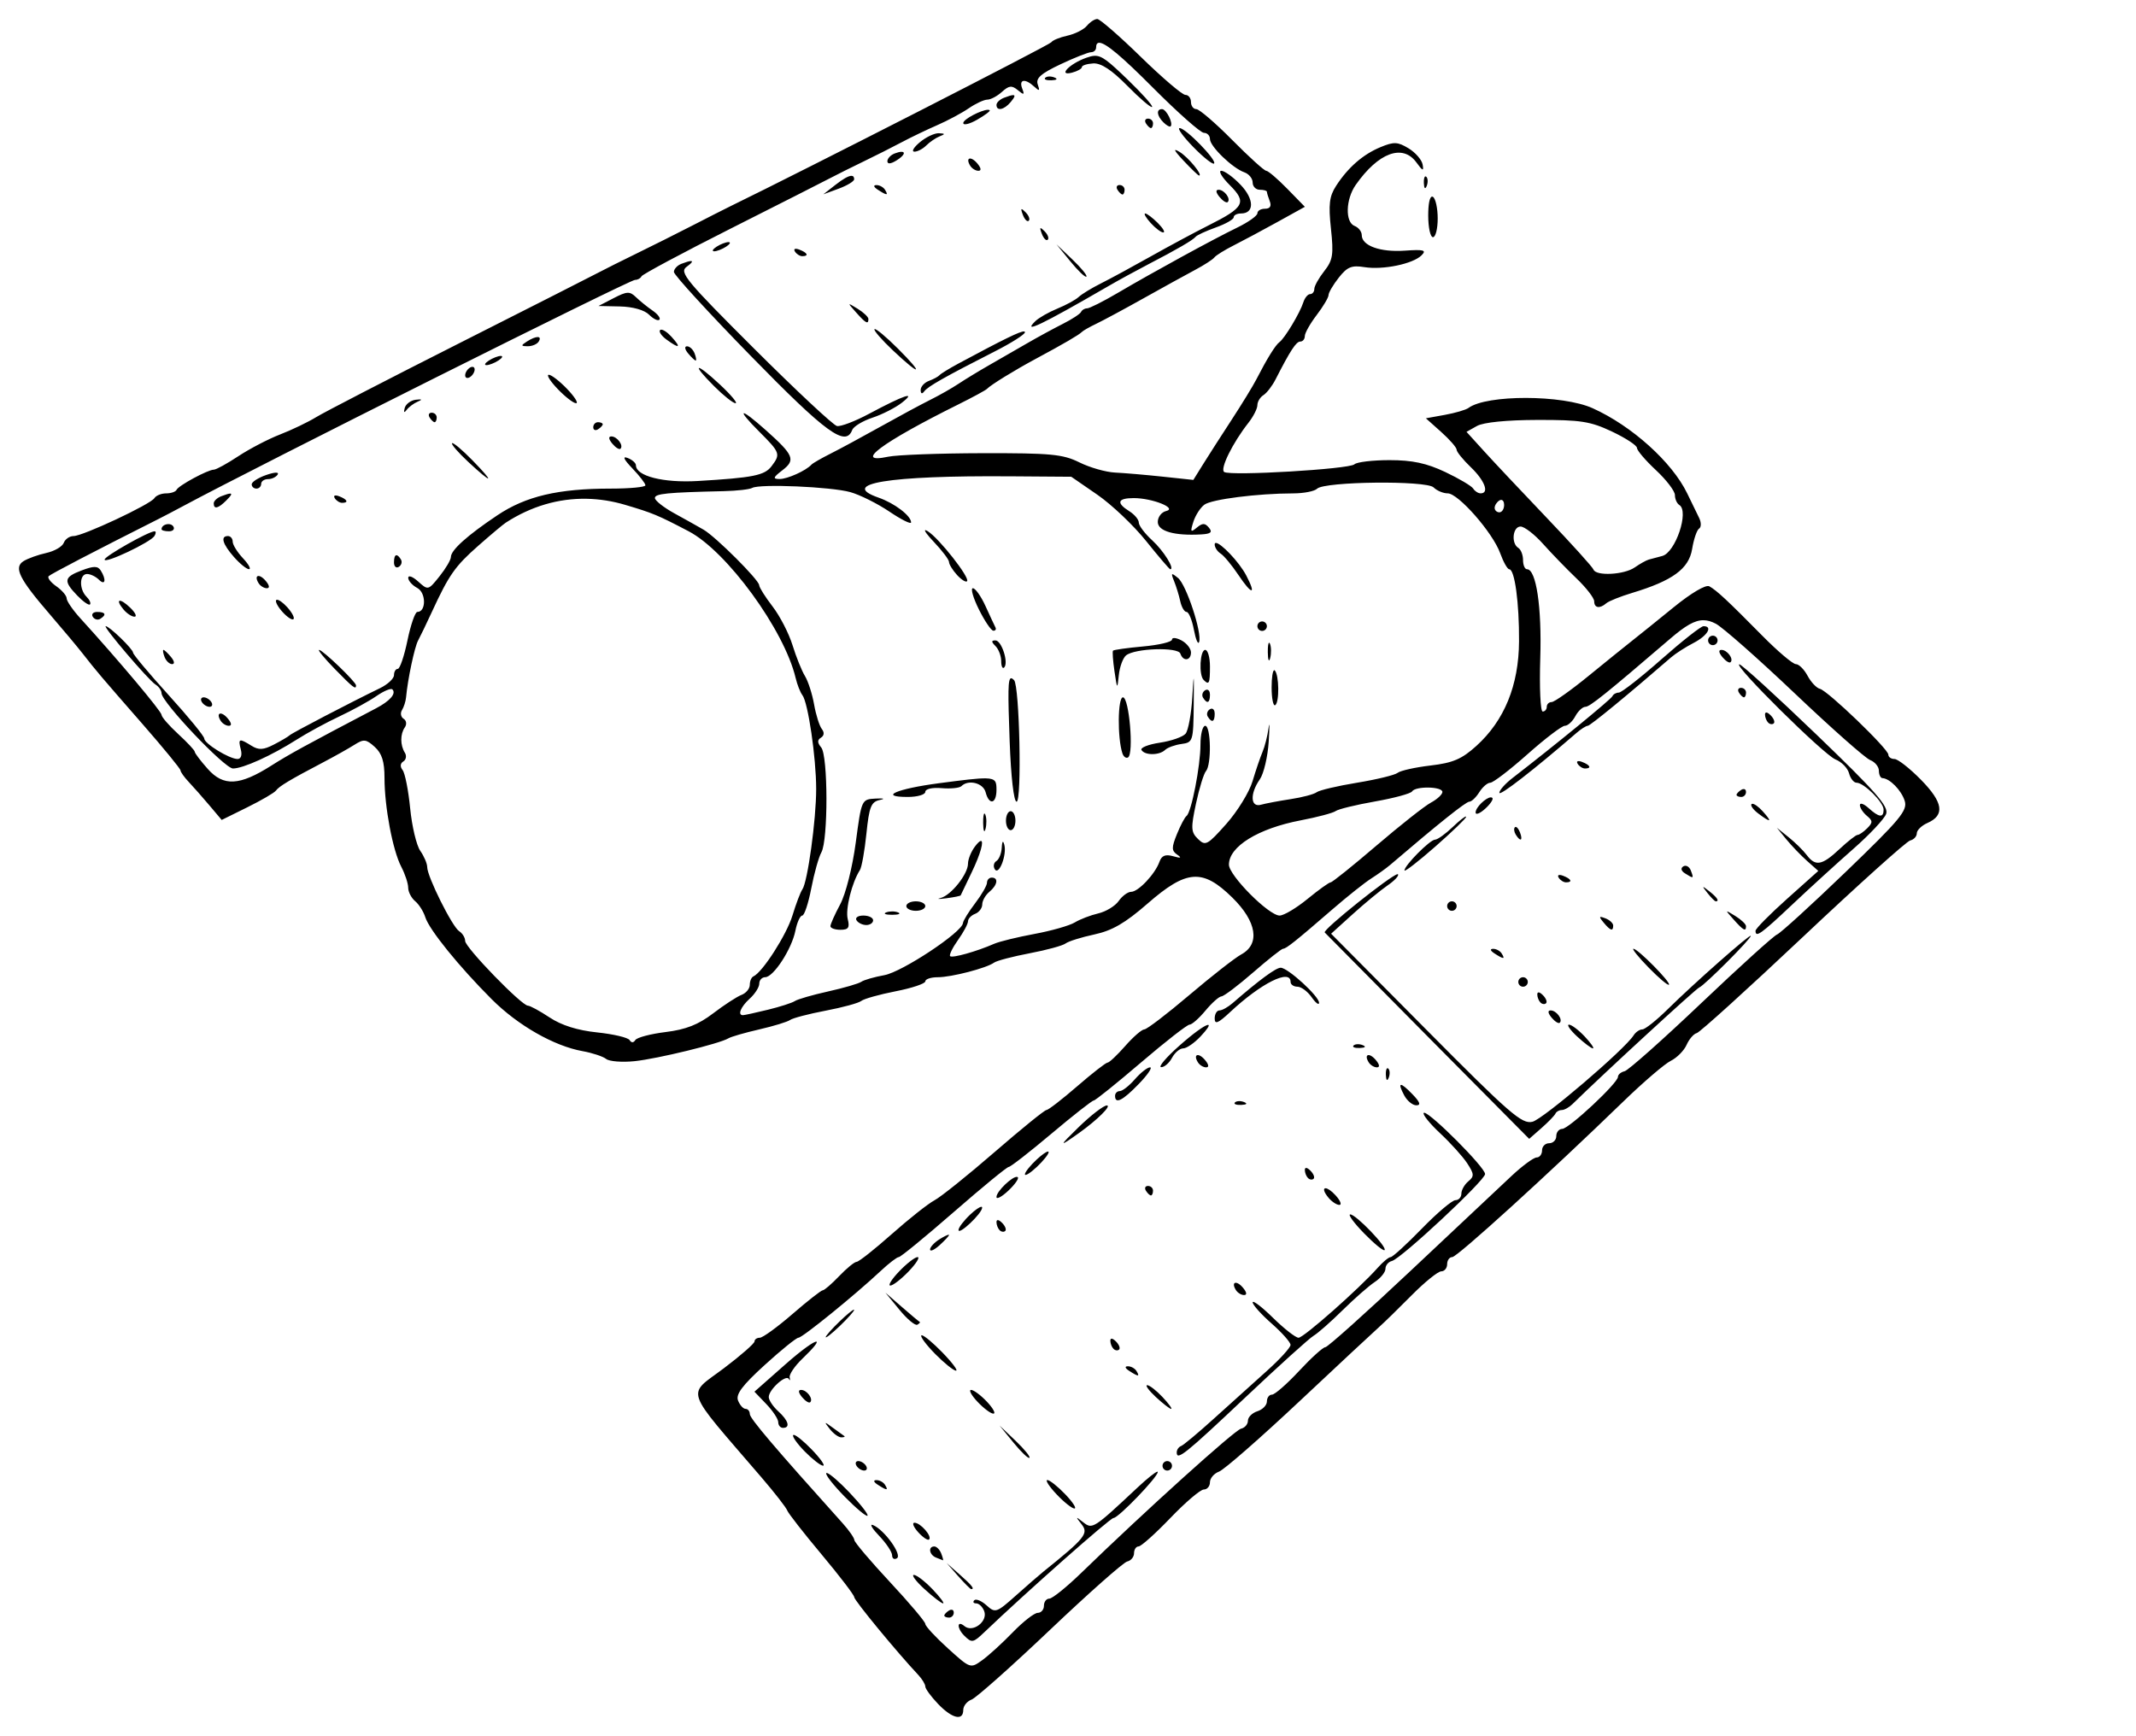 <?xml version="1.0" encoding="UTF-8" standalone="no"?>
<svg
   xmlns:dc="http://purl.org/dc/elements/1.1/"
   xmlns:cc="http://creativecommons.org/ns#"
   xmlns:rdf="http://www.w3.org/1999/02/22-rdf-syntax-ns#"
   xmlns:svg="http://www.w3.org/2000/svg"
   xmlns="http://www.w3.org/2000/svg"
   xmlns:sodipodi="http://sodipodi.sourceforge.net/DTD/sodipodi-0.dtd"
   xmlns:inkscape="http://www.inkscape.org/namespaces/inkscape"
   inkscape:export-ydpi="200"
   inkscape:export-xdpi="200"
   inkscape:export-filename="C:\Users\Seth\Documents\KiCad\Rocketboard-16\graphics\Hubble_space_telescope.png"
   inkscape:version="1.0 (4035a4fb49, 2020-05-01)"
   sodipodi:docname="Hubble_space_telescope.svg"
   id="svg52"
   viewBox="0 0 450.25 365.94"
   version="1.1">
  <defs
     id="defs56" />
  <sodipodi:namedview
     inkscape:current-layer="svg52"
     inkscape:window-maximized="1"
     inkscape:window-y="-9"
     inkscape:window-x="-9"
     inkscape:cy="183.13019"
     inkscape:cx="225.12419"
     inkscape:zoom="2.6829539"
     showgrid="false"
     id="namedview54"
     inkscape:window-height="1361"
     inkscape:window-width="2560"
     inkscape:pageshadow="2"
     inkscape:pageopacity="0"
     guidetolerance="10"
     gridtolerance="10"
     objecttolerance="10"
     borderopacity="1"
     bordercolor="#666666"
     pagecolor="#ffffff" />
  <title
     id="title2">Hubble Space Telescope</title>
  <g
     id="g50"
     transform="translate(-12.954 -4)">
    <path
       d="m 231.293,4.006 c -0.55,0 -1.536,0.646 -2.191,1.436 -0.655,0.79 -2.506,1.724 -4.111,2.076 -1.606,0.353 -3.126,0.977 -3.379,1.387 -0.343,0.556 -51.528,26.711 -67.713,34.602 -1.128,0.55 -4.673,2.35 -7.877,4 -3.204,1.65 -8.445,4.277 -11.648,5.84 -3.204,1.562 -6.951,3.438 -8.326,4.168 -1.375,0.73 -14.607,7.447 -29.406,14.926 -14.799,7.478 -28.299,14.452 -30,15.498 -1.701,1.046 -5.117,2.686 -7.592,3.645 -2.475,0.959 -6.436,3.02 -8.801,4.582 -2.365,1.562 -4.692,2.842 -5.17,2.842 -1.25,0 -7.468,3.361 -7.863,4.25 -0.183,0.412 -1.17,0.75 -2.191,0.75 -1.022,0 -2.138,0.453 -2.48,1.008 -0.806,1.304 -15.073,7.992 -17.049,7.992 -0.83,0 -1.757,0.646 -2.061,1.438 -0.304,0.791 -1.962,1.748 -3.686,2.127 -1.724,0.379 -3.873,1.15 -4.777,1.715 -2.129,1.33 -0.952,3.708 5.588,11.283 2.634,3.051 5.734,6.756 6.889,8.232 2.976,3.803 3.686,4.638 12.609,14.85 4.395,5.03 7.992,9.418 7.992,9.75 0,0.332 0.787,1.439 1.75,2.457 0.963,1.018 2.916,3.233 4.342,4.922 l 2.592,3.07 5.408,-2.672 c 2.974,-1.47 5.685,-3.051 6.023,-3.514 0.67,-0.915 2.963,-2.288 9.885,-5.92 2.475,-1.298 5.487,-2.989 6.693,-3.756 1.933,-1.229 2.439,-1.172 4.25,0.467 1.514,1.371 2.057,3.088 2.057,6.521 0,6.129 1.726,15.279 3.539,18.754 0.796,1.527 1.452,3.507 1.455,4.402 0.003,0.895 0.663,2.173 1.467,2.84 0.804,0.667 1.764,2.185 2.135,3.373 0.822,2.636 7.092,10.386 13.98,17.279 5.513,5.517 13.131,9.876 19.16,10.963 2.07,0.373 4.313,1.114 4.984,1.646 0.672,0.532 3.372,0.743 6,0.469 4.849,-0.506 17.95,-3.699 19.779,-4.82 0.55,-0.337 3.475,-1.182 6.5,-1.877 3.025,-0.695 5.95,-1.589 6.5,-1.988 0.55,-0.399 3.925,-1.282 7.5,-1.963 3.575,-0.681 6.95,-1.602 7.5,-2.049 0.55,-0.447 3.812,-1.364 7.25,-2.037 3.438,-0.673 6.25,-1.615 6.25,-2.094 0,-0.478 1.184,-0.869 2.633,-0.869 2.884,0 10.278,-1.92 11.867,-3.082 0.55,-0.402 3.925,-1.288 7.5,-1.969 3.575,-0.681 6.981,-1.609 7.568,-2.064 0.588,-0.456 3.31,-1.31 6.053,-1.898 3.77,-0.808 6.514,-2.4 11.246,-6.527 8.213,-7.163 11.579,-7.4 17.844,-1.252 5.168,5.071 5.912,9.803 1.885,11.988 -1.322,0.718 -6.247,4.567 -10.941,8.555 -4.695,3.987 -8.964,7.25 -9.49,7.25 -0.526,0 -2.339,1.575 -4.029,3.5 -1.69,1.925 -3.364,3.5 -3.719,3.5 -0.355,0 -3.242,2.25 -6.416,5 -3.174,2.75 -6.087,5 -6.473,5 -0.386,0 -5.301,3.987 -10.924,8.861 -5.623,4.875 -11.322,9.447 -12.664,10.16 -1.342,0.713 -5.403,3.926 -9.025,7.139 -3.622,3.212 -6.95,5.84 -7.393,5.84 -0.443,0 -2.095,1.35 -3.672,3 -1.577,1.65 -3.14,3 -3.473,3 -0.333,0 -3.203,2.25 -6.377,5 -3.174,2.75 -6.274,5 -6.887,5 -0.613,0 -1.113,0.349 -1.113,0.775 0,0.427 -2.893,2.961 -6.428,5.631 -7.938,5.995 -8.74,3.655 7.928,23.078 2.75,3.204 5.175,6.32 5.391,6.922 0.215,0.602 3.478,4.778 7.25,9.283 3.772,4.505 6.867,8.555 6.877,9 0.015,0.693 8.936,11.527 13.498,16.393 0.817,0.871 1.484,1.972 1.484,2.445 0,0.474 1.21,2.123 2.688,3.666 l -0.002,0.002 c 2.957,3.086 5.314,3.651 5.314,1.273 0,-0.842 0.788,-1.826 1.75,-2.186 0.962,-0.36 8.411,-6.983 16.555,-14.719 8.143,-7.736 15.456,-14.211 16.25,-14.389 0.794,-0.178 1.445,-0.965 1.445,-1.75 0,-0.785 0.43,-1.428 0.955,-1.428 0.525,0 3.543,-2.7 6.707,-6 3.164,-3.3 6.334,-6 7.045,-6 0.711,0 1.293,-0.689 1.293,-1.531 0,-0.843 0.866,-1.855 1.926,-2.25 1.06,-0.395 8.637,-7.019 16.838,-14.719 8.201,-7.7 15.773,-14.76 16.824,-15.689 1.052,-0.93 4.16,-3.962 6.91,-6.74 2.75,-2.778 5.562,-5.056 6.25,-5.061 0.688,-0.005 1.25,-0.683 1.25,-1.508 -10e-6,-0.825 0.486,-1.5 1.078,-1.5 1.038,0 20.25,-17.473 36.068,-32.803 4.205,-4.075 8.705,-7.933 10,-8.572 1.295,-0.639 2.792,-2.152 3.328,-3.363 0.536,-1.211 1.501,-2.328 2.145,-2.482 0.644,-0.154 10.715,-9.28 22.381,-20.279 11.666,-11 21.838,-20.146 22.605,-20.324 0.767,-0.178 1.395,-0.857 1.395,-1.512 0,-0.654 1.01,-1.635 2.244,-2.178 3.723,-1.638 3.321,-4.335 -1.357,-9.102 -2.367,-2.412 -4.885,-4.385 -5.596,-4.385 -0.71,0 -1.291,-0.414 -1.291,-0.918 0,-1.207 -12.78,-13.497 -14.432,-13.879 -0.704,-0.163 -1.871,-1.4 -2.594,-2.75 -0.723,-1.35 -1.833,-2.455 -2.471,-2.455 -0.637,0 -3.825,-2.7 -7.082,-6 -7.296,-7.392 -9.57,-9.513 -11.156,-10.404 -0.725,-0.408 -3.819,1.41 -7.5,4.408 -3.446,2.806 -7.391,5.984 -8.766,7.062 -1.375,1.079 -5.525,4.43 -9.221,7.447 -3.696,3.017 -7.183,5.486 -7.75,5.486 -0.567,0 -1.029,0.45 -1.029,1 0,0.55 -0.387,1 -0.861,1 -0.474,0 -0.703,-5.062 -0.508,-11.25 0.339,-10.751 -0.854,-18.75 -2.799,-18.75 -0.458,0 -0.832,-0.874 -0.832,-1.941 0,-1.067 -0.45,-2.219 -1,-2.559 -1.552,-0.959 -1.179,-4.5 0.475,-4.5 0.812,0 2.949,1.65 4.75,3.666 1.801,2.016 4.962,5.279 7.023,7.25 2.062,1.971 3.749,4.146 3.75,4.834 0.002,1.435 1.166,1.628 2.551,0.424 0.522,-0.454 2.976,-1.437 5.451,-2.184 8.536,-2.576 11.962,-5.086 12.645,-9.262 0.339,-2.075 1,-4.009 1.467,-4.297 0.467,-0.288 0.474,-1.292 0.016,-2.229 -0.458,-0.937 -1.596,-3.278 -2.529,-5.203 -3.198,-6.596 -11.666,-14.22 -19.93,-17.945 -6.349,-2.862 -22.324,-2.896 -26.168,-0.055 -0.55,0.407 -2.795,1.064 -4.99,1.461 l -3.992,0.721 3.242,2.896 c 1.782,1.593 3.24,3.268 3.24,3.723 0,0.455 1.35,2.12 3,3.701 2.931,2.809 3.939,5.5 2.059,5.5 -0.517,0 -1.219,-0.449 -1.559,-0.998 -0.339,-0.549 -2.995,-2.124 -5.904,-3.5 -3.941,-1.864 -6.933,-2.502 -11.742,-2.502 -3.549,0 -6.882,0.397 -7.404,0.883 -1.094,1.017 -26.033,2.49 -27.439,1.621 -0.961,-0.594 1.761,-6.128 5.111,-10.387 1.033,-1.313 1.879,-2.98 1.879,-3.703 -10e-6,-0.724 0.572,-1.675 1.271,-2.115 0.699,-0.44 1.846,-1.924 2.549,-3.299 3.148,-6.158 4.353,-8 5.234,-8 0.52,0 0.945,-0.521 0.945,-1.156 0,-0.636 1.125,-2.631 2.5,-4.434 1.375,-1.803 2.5,-3.696 2.5,-4.209 0,-0.512 0.971,-2.165 2.156,-3.672 1.781,-2.264 2.718,-2.65 5.391,-2.217 3.91,0.635 10.239,-0.672 12.059,-2.49 1.1,-1.098 0.497,-1.264 -3.539,-0.982 -5.181,0.362 -9.066,-1.041 -9.066,-3.27 0,-0.747 -0.675,-1.617 -1.5,-1.934 -2.03,-0.779 -1.904,-5.617 0.227,-8.658 4.775,-6.817 9.901,-8.711 12.797,-4.729 1.333,1.833 1.575,1.913 1.307,0.432 -0.181,-1 -1.52,-2.537 -2.973,-3.416 -2.286,-1.383 -3.079,-1.417 -5.893,-0.252 -3.718,1.54 -6.866,4.288 -9.387,8.189 -1.414,2.189 -1.618,3.902 -1.072,9 0.587,5.485 0.404,6.641 -1.416,8.955 -1.149,1.461 -2.09,3.147 -2.09,3.748 0,0.601 -0.397,1.094 -0.883,1.094 -0.486,0 -1.134,0.787 -1.439,1.75 -0.7,2.207 -3.905,7.551 -5.018,8.365 -0.86,0.629 -2.604,3.44 -4.891,7.885 -0.707,1.375 -3.048,5.2 -5.203,8.5 -2.155,3.3 -4.852,7.5 -5.992,9.334 l -2.074,3.336 -6.5,-0.693 c -3.575,-0.38 -8.082,-0.766 -10.014,-0.857 -1.932,-0.092 -5.307,-1.055 -7.5,-2.143 -3.496,-1.733 -6.017,-1.973 -20.486,-1.941 -9.075,0.02 -17.998,0.355 -19.83,0.742 -7.528,1.593 -1.383,-2.983 14.83,-11.043 3.025,-1.504 5.725,-2.97 6,-3.258 0.821,-0.86 5.799,-3.925 10.291,-6.338 5.862,-3.148 9.122,-5.05 9.709,-5.66 0.275,-0.286 1.625,-1.055 3,-1.709 1.375,-0.654 5.875,-3.076 10,-5.385 4.125,-2.308 9.044,-5.019 10.932,-6.025 1.887,-1.006 3.687,-2.173 4,-2.594 0.313,-0.421 2.143,-1.561 4.068,-2.533 1.925,-0.972 6.091,-3.201 9.256,-4.953 l 5.754,-3.186 -3.707,-3.797 c -2.039,-2.088 -4.04,-3.797 -4.445,-3.797 -0.405,0 -3.632,-2.925 -7.172,-6.5 -3.54,-3.575 -6.942,-6.5 -7.561,-6.5 -0.618,0 -1.125,-0.675 -1.125,-1.5 0,-0.825 -0.532,-1.5 -1.182,-1.5 -0.65,0 -4.869,-3.6 -9.377,-8 -4.508,-4.4 -8.645,-8 -9.195,-8 z m 0.406,5.008 c 1.333,-0.023 4.814,2.928 11.35,9.49 5.203,5.225 10.032,9.5 10.73,9.5 0.698,0 1.27,0.59 1.27,1.312 0,1.546 4.737,6.126 7.25,7.01 0.963,0.338 1.75,1.304 1.75,2.146 0,0.842 0.675,1.531 1.5,1.531 0.825,0 1.5,0.188 1.5,0.418 0,0.23 0.274,1.13 0.607,2 0.398,1.038 0.054,1.582 -1,1.582 -0.884,0 -1.607,0.429 -1.607,0.953 0,0.524 -1.913,1.884 -4.25,3.02 -5.14,2.498 -17.635,9.33 -25.195,13.777 -3.039,1.788 -5.943,3.25 -6.455,3.25 -0.513,0 -1.082,0.338 -1.266,0.75 -0.183,0.412 -1.909,1.544 -3.834,2.514 -1.925,0.97 -5.3,2.806 -7.5,4.08 -2.2,1.274 -5.8,3.346 -8,4.604 -2.2,1.258 -5.125,3.037 -6.5,3.953 -1.375,0.916 -4.075,2.45 -6,3.408 -1.925,0.959 -6.65,3.506 -10.5,5.66 -3.85,2.154 -8.575,4.706 -10.5,5.672 -1.925,0.966 -3.725,2.003 -4,2.307 -1.155,1.276 -5.101,3.052 -6.736,3.031 -1.466,-0.018 -1.361,-0.331 0.619,-1.854 2.821,-2.169 2.401,-3.179 -3.504,-8.447 -5.496,-4.904 -6.395,-4.694 -1.379,0.322 4.424,4.424 4.528,4.719 2.574,7.295 -1.462,1.928 -3.889,2.414 -15.531,3.102 -7.267,0.429 -13.043,-1.039 -13.043,-3.314 0,-0.477 -0.786,-1.17 -1.748,-1.539 -1.156,-0.444 -0.817,0.301 1,2.197 1.512,1.578 2.748,3.182 2.748,3.564 0,0.382 -3.292,0.695 -7.316,0.695 -11.077,0 -17.891,1.604 -23.898,5.627 -6.344,4.248 -9.784,7.338 -9.791,8.797 -0.003,0.592 -1.083,2.423 -2.4,4.07 -2.371,2.963 -2.417,2.975 -4.494,1.096 -1.155,-1.045 -2.1,-1.395 -2.1,-0.779 0,0.616 0.86,1.578 1.91,2.141 1.881,1.007 1.891,5.049 0.012,5.049 -0.464,0 -1.4,2.7 -2.082,6 -0.682,3.3 -1.599,6 -2.039,6 -0.44,0 -0.801,0.595 -0.801,1.32 0,0.726 -1.329,1.963 -2.953,2.75 -6.245,3.026 -18.57,9.453 -19.047,9.932 -0.275,0.276 -1.766,1.153 -3.312,1.951 -2.235,1.153 -3.207,1.203 -4.736,0.248 -2.597,-1.622 -2.849,-1.531 -2.24,0.799 0.311,1.188 0.031,2 -0.689,2 -1.724,0 -7.021,-3.258 -7.021,-4.318 0,-0.488 -3.375,-4.607 -7.5,-9.15 -4.125,-4.544 -7.5,-8.568 -7.5,-8.943 0,-0.746 -4.998,-5.588 -5.768,-5.588 -0.696,0 8.995,11.359 10.494,12.301 0.7,0.44 1.273,1.262 1.273,1.828 0,1.858 13.296,15.871 15.059,15.871 2.135,0 8.148,-2.726 13.441,-6.094 2.2,-1.4 6.25,-3.601 9,-4.891 2.75,-1.29 6.262,-3.22 7.807,-4.289 1.544,-1.069 3.053,-1.701 3.352,-1.402 0.867,0.867 -0.483,2.436 -3.428,3.982 -14.888,7.817 -18.307,9.688 -22.088,12.088 -6.705,4.256 -10.072,4.434 -13.395,0.705 -1.51,-1.695 -2.746,-3.326 -2.746,-3.623 0,-0.297 -1.575,-1.985 -3.5,-3.752 -1.925,-1.767 -3.5,-3.581 -3.5,-4.031 0,-0.727 -9.161,-11.62 -17.119,-20.357 -1.585,-1.74 -2.881,-3.627 -2.881,-4.193 0,-0.566 -0.985,-1.719 -2.189,-2.562 -1.204,-0.844 -1.925,-1.8 -1.602,-2.123 0.478,-0.478 9.54,-5.195 23.291,-12.125 1.1,-0.554 3.35,-1.734 5,-2.621 16.05,-8.625 94.127,-47.711 95.305,-47.711 0.565,0 1.178,-0.338 1.361,-0.75 0.183,-0.412 8.657,-4.948 18.832,-10.08 10.175,-5.131 19.625,-9.924 21,-10.65 1.375,-0.727 4.525,-2.298 7,-3.492 2.475,-1.194 6.075,-3.011 8,-4.037 1.925,-1.026 5.3,-2.648 7.5,-3.605 2.2,-0.957 5.194,-2.56 6.654,-3.562 1.46,-1.002 3.225,-1.822 3.922,-1.822 0.697,0 2.083,-0.738 3.078,-1.639 1.488,-1.347 2.084,-1.41 3.352,-0.357 1.296,1.076 1.44,1.017 0.91,-0.363 -0.746,-1.943 0.629,-2.155 2.531,-0.391 1.098,1.019 1.239,0.935 0.752,-0.451 -0.459,-1.309 0.644,-2.289 4.789,-4.25 2.963,-1.402 5.867,-2.549 6.451,-2.549 0.584,0 1.061,-0.45 1.061,-1 0,-0.644 0.206,-0.983 0.65,-0.99 z m -0.975,2.752 c -0.513,0.019 -1.048,0.171 -1.707,0.4 -3.548,1.237 -6.174,3.966 -3.023,3.143 1.131,-0.296 2.058,-0.822 2.059,-1.17 3e-4,-0.348 1.08,-0.696 2.398,-0.771 1.651,-0.095 3.888,1.376 7.188,4.727 2.635,2.676 4.979,4.677 5.209,4.447 0.23,-0.23 -2.145,-2.881 -5.279,-5.893 -3.953,-3.798 -5.304,-4.939 -6.844,-4.883 z m -9.59,4.363 c -0.347,0.014 -0.646,0.105 -0.812,0.271 -0.332,0.332 0.258,0.569 1.312,0.525 1.165,-0.048 1.401,-0.284 0.604,-0.604 -0.361,-0.144 -0.756,-0.208 -1.104,-0.193 z m -7.621,3.924 c -0.344,0.016 -0.964,0.207 -1.881,0.559 -0.87,0.334 -1.582,1.009 -1.582,1.5 0,1.383 1.62,1.055 3,-0.607 0.845,-1.018 1.036,-1.478 0.463,-1.451 z m 31.43,2.951 c -1.255,0 -1.11,1.382 0.291,2.783 0.651,0.651 1.336,1.031 1.523,0.844 0.611,-0.611 -0.898,-3.627 -1.814,-3.627 z m -36.738,0.139 c -1.367,0.05 -5.154,1.978 -5.154,2.791 0,0.538 1.321,0.22 2.936,-0.707 1.615,-0.927 2.802,-1.817 2.639,-1.98 -0.078,-0.078 -0.225,-0.111 -0.42,-0.104 z m 33.787,1.861 c -0.582,0 -0.781,0.45 -0.441,1 0.34,0.55 0.816,1 1.059,1 0.243,0 0.441,-0.45 0.441,-1 0,-0.55 -0.476,-1 -1.059,-1 z m 6.66,2 c -0.554,0 0.742,1.793 2.881,3.982 2.138,2.19 4.112,3.758 4.385,3.484 0.657,-0.657 -5.97,-7.467 -7.266,-7.467 z m -50.74,1.08 c -0.902,-0.043 -2.702,0.805 -4,1.887 -1.298,1.082 -1.83,1.982 -1.182,2 0.648,0.018 1.781,-0.568 2.518,-1.305 0.737,-0.737 2.005,-1.602 2.82,-1.922 1.221,-0.479 1.195,-0.595 -0.156,-0.66 z m 49.836,3.545 c -0.182,0.082 0.391,0.814 1.74,2.25 1.615,1.719 3.081,3.125 3.258,3.125 0.911,0 -2.278,-3.877 -4.094,-4.977 -0.368,-0.223 -0.628,-0.355 -0.779,-0.395 -0.057,-0.015 -0.099,-0.016 -0.125,-0.004 z m -57.789,0.373 c -0.321,0.014 -0.779,0.123 -1.365,0.348 -0.849,0.326 -1.543,1.061 -1.543,1.633 0,0.658 0.718,0.591 1.955,-0.182 1.657,-1.035 1.916,-1.841 0.953,-1.799 z m 14.393,1.434 c -0.343,0.103 -0.38,0.631 0.158,1.502 0.363,0.587 1.138,1.066 1.723,1.066 0.663,0 0.588,-0.573 -0.201,-1.523 -0.686,-0.826 -1.336,-1.148 -1.68,-1.045 z m 53.088,2.568 c -0.68,0 0.125,1.362 1.789,3.025 3.641,3.641 3.082,4.69 -4.531,8.51 -2.832,1.421 -8.296,4.356 -12.146,6.523 -3.85,2.167 -8.575,4.728 -10.5,5.691 -1.925,0.963 -4.025,2.242 -4.666,2.844 -0.641,0.601 -2.666,1.709 -4.5,2.459 -1.834,0.75 -3.927,1.945 -4.654,2.656 -2.813,2.75 1.292,0.781 15.32,-7.346 2.2,-1.275 6.025,-3.367 8.5,-4.65 6.046,-3.136 9.396,-5.085 10,-5.82 0.275,-0.335 2.188,-1.213 4.25,-1.951 2.062,-0.738 3.75,-1.701 3.75,-2.141 0,-0.44 0.689,-0.801 1.531,-0.801 2.86,0 2.817,-3.027 -0.088,-6.059 -1.549,-1.617 -3.375,-2.941 -4.055,-2.941 z m -77.953,1.061 c -0.626,-0.007 -1.772,0.641 -3.436,1.943 l -2.5,1.957 3.25,-1.199 c 1.788,-0.66 3.25,-1.551 3.25,-1.98 0,-0.477 -0.189,-0.716 -0.564,-0.721 z m 120.945,0.125 c -0.205,0.075 -0.329,0.606 -0.297,1.396 0.048,1.165 0.284,1.401 0.604,0.604 0.289,-0.722 0.254,-1.584 -0.078,-1.916 -0.083,-0.083 -0.16,-0.109 -0.229,-0.084 z m -64.439,1.814 c -0.582,0 -0.781,0.45 -0.441,1 0.34,0.55 0.816,1 1.059,1 0.243,0 0.441,-0.45 0.441,-1 0,-0.55 -0.476,-1 -1.059,-1 z m -51.25,0.016 c -0.716,0.009 -0.593,0.402 0.309,0.984 1.921,1.242 2.267,1.242 1.5,0 -0.34,-0.55 -1.154,-0.993 -1.809,-0.984 z m 72.127,0.984 c -0.663,0 -0.588,0.575 0.201,1.525 0.696,0.838 1.471,1.318 1.723,1.066 0.694,-0.694 -0.715,-2.592 -1.924,-2.592 z m 44.969,1.445 c -0.484,0.079 -0.783,1.558 -0.783,3.994 0,2.507 0.45,4.559 1,4.559 0.55,0 1,-1.774 1,-3.941 0,-2.167 -0.45,-4.219 -1,-4.559 -0.076,-0.047 -0.148,-0.064 -0.217,-0.053 z m -86.418,2.66 c -0.227,-0.08 -0.144,0.297 0.195,1.188 0.376,0.986 0.934,1.542 1.242,1.234 0.308,-0.308 -1.7e-4,-1.115 -0.684,-1.793 -0.37,-0.368 -0.618,-0.581 -0.754,-0.629 z m 25.977,0.895 c -0.36,0 0.159,0.9 1.154,2 0.996,1.1 2.19,2 2.654,2 0.465,0 -0.054,-0.9 -1.154,-2 -1.1,-1.1 -2.294,-2 -2.654,-2 z m -21.977,3.105 c -0.227,-0.08 -0.144,0.297 0.195,1.188 0.376,0.986 0.934,1.542 1.242,1.234 0.308,-0.308 -1.7e-4,-1.115 -0.684,-1.793 -0.37,-0.368 -0.618,-0.581 -0.754,-0.629 z m -65.869,2.926 c -0.55,0 -1.675,0.436 -2.5,0.969 -0.825,0.533 -1.05,0.971 -0.5,0.971 0.55,0 1.675,-0.438 2.5,-0.971 0.825,-0.533 1.05,-0.969 0.5,-0.969 z m 69.146,0.469 2.926,3.596 c 1.61,1.977 3.13,3.424 3.377,3.217 0.247,-0.207 -1.071,-1.824 -2.928,-3.594 z m -55.062,0.955 c -0.232,0.046 -0.273,0.238 -0.076,0.557 0.336,0.544 1.033,0.988 1.551,0.988 1.438,0 1.121,-0.716 -0.611,-1.381 -0.222,-0.085 -0.413,-0.139 -0.57,-0.162 -0.118,-0.018 -0.216,-0.017 -0.293,-0.002 z m -22.064,2.576 c -0.344,0.024 -0.994,0.213 -1.939,0.576 -0.87,0.334 -1.582,1.108 -1.582,1.719 0,0.611 7.312,8.596 16.25,17.744 15.846,16.22 19.939,19.209 21.334,15.574 0.286,-0.746 2.205,-1.914 4.266,-2.594 2.06,-0.68 4.851,-2.1 6.199,-3.156 3.262,-2.555 0.424,-1.597 -6.916,2.334 -2.952,1.581 -5.994,2.74 -6.764,2.574 -0.769,-0.166 -8.611,-7.495 -17.426,-16.285 -14.349,-14.309 -15.845,-16.115 -14.293,-17.25 1.17,-0.856 1.445,-1.276 0.871,-1.236 z m -13.312,6.689 c -0.661,0.029 -1.506,0.398 -2.906,1.123 l -3.199,1.656 4.51,0.098 c 2.724,0.059 5.157,0.743 6.141,1.727 0.896,0.896 1.881,1.377 2.188,1.07 0.307,-0.307 -0.342,-1.175 -1.441,-1.93 -1.099,-0.755 -2.673,-2.027 -3.498,-2.826 -0.656,-0.636 -1.132,-0.947 -1.793,-0.918 z m 46.818,2.441 c -0.043,0.095 0.43,0.63 1.379,1.697 2.038,2.291 2.596,2.589 2.596,1.383 0,-0.418 -1.012,-1.382 -2.25,-2.143 -1.121,-0.689 -1.681,-1.033 -1.725,-0.938 z m 5.256,5.223 c -0.23,0.23 1.526,2.251 3.9,4.492 5.861,5.531 6.659,5.227 1.037,-0.395 -2.485,-2.485 -4.707,-4.328 -4.938,-4.098 z m -45.035,0.115 c -0.062,0.011 -0.116,0.036 -0.156,0.076 -0.323,0.323 0.285,1.226 1.352,2.006 2.74,2.003 3.177,1.76 1.053,-0.588 -0.874,-0.965 -1.811,-1.574 -2.248,-1.494 z m 76.596,0.371 c -0.755,-0.118 -4.366,1.66 -13.842,6.75 -1.925,1.034 -3.725,2.138 -4,2.453 -0.276,0.315 -1.289,0.864 -2.252,1.219 -0.963,0.355 -1.742,1.221 -1.734,1.926 0.009,0.788 0.298,0.896 0.75,0.281 0.76,-1.034 4.263,-3.017 14.984,-8.48 3.438,-1.752 6.25,-3.546 6.25,-3.986 0,-0.09 -0.049,-0.145 -0.156,-0.162 z m -102.564,1.18 c -0.478,0 -1.301,0.317 -2.279,0.949 -1.291,0.834 -1.265,0.973 0.191,0.986 0.93,0.008 1.969,-0.436 2.309,-0.986 0.391,-0.633 0.257,-0.949 -0.221,-0.949 z m 31.492,1.949 c -0.585,0 -0.489,0.635 0.229,1.5 0.685,0.825 1.401,1.5 1.592,1.5 0.19,0 0.088,-0.675 -0.229,-1.5 -0.317,-0.825 -1.033,-1.5 -1.592,-1.5 z m -39.271,2.031 c -0.55,0 -1.675,0.436 -2.5,0.969 -0.825,0.533 -1.05,0.971 -0.5,0.971 0.55,0 1.675,-0.438 2.5,-0.971 0.825,-0.533 1.05,-0.969 0.5,-0.969 z m -5.865,2.307 c -0.074,-0.015 -0.156,-0.015 -0.246,0.002 -0.12,0.023 -0.251,0.075 -0.389,0.16 -0.55,0.34 -1,1.069 -1,1.619 0,0.55 0.45,0.721 1,0.381 0.55,-0.34 1,-1.067 1,-1.617 0,-0.309 -0.143,-0.499 -0.365,-0.545 z m 47.66,0.236 c -0.278,0.072 0.71,1.365 3.172,3.826 1.98,1.98 4.017,3.602 4.527,3.602 0.51,0 -0.964,-1.766 -3.277,-3.924 -2.601,-2.426 -4.144,-3.576 -4.422,-3.504 z m -31.67,1.426 c -0.55,0 0.294,1.35 1.875,3 1.581,1.65 3.325,3 3.875,3 0.55,0 -0.294,-1.35 -1.875,-3 -1.581,-1.65 -3.325,-3 -3.875,-3 z m -27.26,5.199 c -0.185,0.005 -0.445,0.028 -0.781,0.068 -1.054,0.128 -2.101,0.907 -2.326,1.732 -0.263,0.965 -0.115,1.108 0.416,0.4 0.454,-0.605 1.501,-1.385 2.326,-1.732 0.79,-0.333 0.919,-0.483 0.365,-0.469 z m 2.576,2.801 c -0.582,0 -0.781,0.45 -0.441,1 0.34,0.55 0.816,1 1.059,1 0.243,0 0.441,-0.45 0.441,-1 0,-0.55 -0.476,-1 -1.059,-1 z m 233.066,1.523 c 9.144,-0.022 11.18,0.296 15.75,2.461 2.887,1.367 5.248,2.916 5.248,3.441 0,0.526 1.8,2.634 4,4.686 2.2,2.051 4,4.413 4,5.248 0,0.836 0.418,1.78 0.93,2.096 2.115,1.307 -0.805,10.016 -3.604,10.748 -1.005,0.263 -2.276,0.601 -2.826,0.754 -0.55,0.153 -1.888,0.9 -2.973,1.66 v -0.002 c -2.23,1.562 -8.188,1.869 -8.695,0.447 -0.183,-0.514 -4.607,-5.412 -9.832,-10.885 -5.225,-5.473 -11.172,-11.793 -13.217,-14.047 l -3.717,-4.098 2.217,-1.242 c 1.364,-0.764 6.258,-1.252 12.719,-1.268 z m -198.008,0.477 c -0.55,0 -1,0.478 -1,1.061 0,0.582 0.45,0.779 1,0.439 0.55,-0.34 1,-0.816 1,-1.059 0,-0.243 -0.45,-0.441 -1,-0.441 z m 2.818,3 c -0.663,0 -0.588,0.575 0.201,1.525 0.696,0.838 1.471,1.318 1.723,1.066 0.694,-0.694 -0.715,-2.592 -1.924,-2.592 z m -33.584,1.432 c -0.217,0.217 1.329,1.997 3.436,3.955 5.153,4.789 5.666,4.567 0.848,-0.367 -2.138,-2.19 -4.066,-3.805 -4.283,-3.588 z m -37.174,6.209 c -0.429,0.017 -1.126,0.185 -2.025,0.498 -1.669,0.582 -3.035,1.465 -3.035,1.961 0,0.496 0.45,0.9 1,0.9 0.55,0 1,-0.45 1,-1 0,-0.55 0.649,-1 1.441,-1 0.792,0 1.707,-0.431 2.033,-0.959 0.176,-0.284 0.015,-0.418 -0.414,-0.4 z m 154.568,0.764 13.131,0.096 5.488,3.781 c 3.018,2.08 7.642,6.467 10.275,9.75 2.633,3.283 4.928,5.969 5.1,5.969 1.031,0 -1.398,-3.9 -3.793,-6.09 -1.558,-1.424 -2.832,-3.108 -2.832,-3.742 -4e-5,-0.634 -0.9,-1.713 -2,-2.4 -2.823,-1.763 -2.483,-2.768 0.936,-2.768 3.922,0 9.276,2.145 6.814,2.73 -0.963,0.229 -1.75,1.262 -1.75,2.297 -4e-5,1.952 3.5,2.955 9.166,2.627 2.024,-0.117 2.413,-0.457 1.617,-1.416 -0.841,-1.013 -1.348,-1.015 -2.561,-0.01 -1.304,1.082 -1.402,0.914 -0.721,-1.232 0.434,-1.369 1.483,-2.996 2.33,-3.615 1.552,-1.135 11.218,-2.362 18.719,-2.375 2.228,-0.004 4.49,-0.445 5.027,-0.982 1.538,-1.539 23.056,-1.778 24.566,-0.273 0.69,0.688 2.027,1.25 2.971,1.25 2.236,0 9.492,8.274 11.061,12.613 0.673,1.862 1.534,3.387 1.912,3.387 1.15,0 2.11,7.067 2.062,15.201 -0.054,9.271 -3.093,16.707 -9.01,22.053 -3.068,2.772 -4.923,3.563 -9.654,4.119 -3.221,0.379 -6.336,1.073 -6.922,1.543 -0.586,0.47 -4.439,1.408 -8.564,2.084 -4.125,0.676 -7.95,1.577 -8.5,2.002 -0.55,0.425 -3.025,1.082 -5.5,1.459 -2.475,0.377 -5.288,0.908 -6.25,1.18 -2.223,0.628 -2.357,-2.33 -0.242,-5.35 0.829,-1.184 1.673,-4.77 1.877,-7.971 0.204,-3.201 0.188,-4.47 -0.037,-2.82 -0.225,1.65 -0.795,3.9 -1.266,5 -0.47,1.1 -1.419,3.884 -2.107,6.186 -0.689,2.302 -3.178,6.352 -5.531,9 -3.976,4.474 -4.397,4.7 -5.959,3.182 -1.495,-1.453 -1.541,-2.28 -0.424,-7.5 0.691,-3.227 1.635,-6.294 2.098,-6.816 1.188,-1.34 1.052,-9.551 -0.158,-9.551 -0.55,0 -1,1.778 -1,3.951 0,4.492 -1.913,14.296 -2.936,15.049 -0.374,0.275 -1.287,2.003 -2.031,3.842 -1.149,2.84 -1.141,3.489 0.057,4.316 1.024,0.707 0.792,0.799 -0.846,0.338 -1.645,-0.463 -2.428,-0.142 -2.898,1.186 -0.907,2.562 -4.454,6.318 -5.965,6.318 -0.698,0 -1.876,0.868 -2.619,1.93 -0.743,1.061 -2.681,2.24 -4.307,2.619 -1.625,0.379 -3.855,1.236 -4.955,1.906 -1.1,0.67 -4.925,1.761 -8.5,2.422 -3.575,0.661 -7.4,1.597 -8.5,2.08 -3.666,1.61 -8.819,3.058 -9.271,2.605 -0.246,-0.246 0.502,-1.781 1.662,-3.41 1.16,-1.629 2.109,-3.406 2.109,-3.949 0,-0.544 0.675,-1.248 1.5,-1.564 0.825,-0.317 1.5,-1.209 1.5,-1.984 0,-0.775 0.675,-1.97 1.5,-2.654 1.714,-1.423 1.977,-3 0.5,-3 -0.55,0 -1,0.48 -1,1.066 0,0.587 -1.125,2.541 -2.5,4.344 -1.375,1.803 -2.532,3.686 -2.57,4.184 -0.144,1.9 -12.816,10.293 -16.561,10.969 -2.128,0.384 -4.319,1.014 -4.869,1.4 -0.55,0.386 -3.7,1.303 -7,2.037 -3.3,0.735 -6.45,1.645 -7,2.023 -0.55,0.378 -3.112,1.203 -5.693,1.832 -2.581,0.629 -4.944,1.145 -5.25,1.145 -1.195,0 -0.462,-1.776 1.443,-3.5 1.1,-0.996 2,-2.415 2,-3.154 0,-0.74 0.562,-1.35 1.25,-1.354 1.744,-0.01 5.585,-5.917 6.357,-9.777 0.353,-1.768 1.005,-3.215 1.447,-3.215 0.442,0 1.301,-2.587 1.908,-5.75 0.608,-3.163 1.566,-6.574 2.131,-7.582 1.437,-2.566 1.409,-20.36 -0.035,-22.1 -0.831,-1.001 -0.848,-1.581 -0.059,-2.068 0.684,-0.423 0.753,-1.116 0.18,-1.84 -0.505,-0.639 -1.236,-2.96 -1.623,-5.16 -0.387,-2.2 -1.256,-4.9 -1.932,-6 -0.675,-1.1 -1.853,-4.025 -2.617,-6.5 -0.764,-2.475 -2.652,-6.14 -4.197,-8.145 -1.545,-2.004 -2.82,-4.029 -2.832,-4.5 -0.028,-1.106 -9.148,-10.207 -11.73,-11.707 -1.087,-0.632 -3.839,-2.171 -6.113,-3.42 -2.275,-1.249 -4.135,-2.711 -4.135,-3.25 -4e-5,-0.923 2.52,-1.174 14.508,-1.447 2.754,-0.063 5.454,-0.369 6,-0.68 1.563,-0.89 16.601,-0.249 20.666,0.881 2.02,0.562 5.733,2.413 8.25,4.111 2.517,1.699 4.576,2.723 4.576,2.277 0,-1.392 -3.486,-4.047 -6.859,-5.223 -8.446,-2.944 2.144,-4.676 27.49,-4.494 z m -164.207,3.645 c -0.315,0.016 -0.922,0.206 -1.84,0.559 -0.87,0.334 -1.582,1.009 -1.582,1.5 0,1.31 0.943,1.093 2.643,-0.607 1.018,-1.018 1.305,-1.478 0.779,-1.451 z m 22.162,0.406 c -0.232,0.046 -0.273,0.238 -0.076,0.557 0.336,0.544 1.033,0.988 1.551,0.988 1.438,0 1.123,-0.716 -0.609,-1.381 -0.222,-0.085 -0.415,-0.139 -0.572,-0.162 -0.118,-0.018 -0.216,-0.017 -0.293,-0.002 z m 53.021,0.689 c 2.694,0.051 5.414,0.476 8.129,1.281 5.824,1.727 6.859,2.158 13.369,5.566 8.058,4.219 20.139,20.776 22.553,30.912 0.34,1.428 0.981,3.06 1.424,3.629 1.196,1.535 2.901,13.131 2.91,19.775 0.008,6.458 -1.805,19.639 -2.916,21.191 -0.394,0.55 -1.332,3.025 -2.086,5.5 -1.237,4.061 -6.326,11.993 -8.232,12.832 -0.417,0.183 -0.758,0.987 -0.758,1.783 0,0.796 -0.788,1.749 -1.75,2.117 -0.963,0.368 -3.653,2.119 -5.979,3.893 -3.122,2.381 -5.74,3.412 -10,3.936 -3.174,0.391 -6.053,1.147 -6.396,1.682 -0.398,0.619 -0.84,0.622 -1.219,0.01 -0.327,-0.529 -3.403,-1.254 -6.836,-1.613 -4.146,-0.433 -7.508,-1.491 -10.01,-3.146 -2.072,-1.371 -4.134,-2.492 -4.58,-2.492 -1.328,0 -13.23,-12.272 -13.23,-13.641 0,-0.693 -0.568,-1.621 -1.264,-2.061 -1.456,-0.921 -6.736,-11.513 -6.736,-13.514 0,-0.737 -0.657,-2.277 -1.459,-3.422 -0.802,-1.145 -1.761,-5.182 -2.133,-8.973 -0.372,-3.79 -1.089,-7.414 -1.592,-8.053 -0.566,-0.719 -0.509,-1.411 0.15,-1.818 0.586,-0.362 0.733,-1.19 0.326,-1.84 -0.997,-1.592 -1.001,-3.928 -0.01,-5.342 0.452,-0.644 0.339,-1.453 -0.252,-1.818 -0.586,-0.362 -0.741,-1.182 -0.346,-1.822 0.395,-0.64 0.783,-1.845 0.859,-2.68 0.35,-3.821 1.781,-10.587 2.533,-11.98 0.457,-0.846 1.766,-3.562 2.908,-6.037 3.608,-7.817 4.871,-9.62 9.752,-13.926 2.619,-2.31 5.238,-4.509 5.82,-4.887 5.326,-3.458 11.123,-5.156 17.049,-5.043 z m 192.789,0.236 c 0.359,0.016 0.611,0.415 0.611,1.059 0,0.857 -0.45,1.559 -1,1.559 -0.55,0 -1,-0.424 -1,-0.941 0,-0.517 0.45,-1.219 1,-1.559 0.138,-0.085 0.269,-0.122 0.389,-0.117 z M 35.5,110.486 c -0.702,-0.003 -1.451,0.418 -1.451,1.078 0,0.243 0.701,0.439 1.559,0.439 0.857,0 1.277,-0.457 0.932,-1.016 -0.214,-0.346 -0.618,-0.5 -1.039,-0.502 z m 159.525,1.289 c -0.222,0.085 0.431,0.996 1.771,2.406 1.787,1.88 3.25,3.811 3.25,4.291 -4e-5,0.48 0.747,1.7 1.66,2.709 0.913,1.009 1.876,1.618 2.139,1.355 0.691,-0.691 -5.936,-9.123 -8.299,-10.559 -0.275,-0.167 -0.447,-0.231 -0.521,-0.203 z m -162.436,0.229 c -1.247,0 -10.541,5.254 -10.541,5.959 h 0.002 c 0,0.944 9.684,-3.639 10.508,-4.973 0.335,-0.542 0.349,-0.986 0.031,-0.986 z m 15.459,1 c -1.624,0 -1.154,1.656 1.25,4.398 1.238,1.412 2.665,2.574 3.174,2.584 0.508,0.01 -0.054,-1.024 -1.25,-2.297 -1.196,-1.273 -2.174,-2.848 -2.174,-3.5 0,-0.652 -0.45,-1.186 -1,-1.186 z m 208.213,1.453 c -0.138,0.017 -0.217,0.119 -0.217,0.322 0,0.619 0.567,1.484 1.26,1.924 0.693,0.44 2.371,2.461 3.729,4.49 2.842,4.248 3.86,4.342 1.682,0.154 -1.521,-2.924 -5.486,-7.008 -6.453,-6.891 z m -172.73,2.594 c -0.303,0.041 -0.482,0.553 -0.482,1.514 0,0.857 0.457,1.275 1.016,0.93 0.559,-0.345 0.758,-1.047 0.441,-1.559 -0.321,-0.52 -0.607,-0.808 -0.838,-0.873 -0.048,-0.014 -0.093,-0.018 -0.137,-0.012 z m -63.578,2.479 c -0.604,-0.005 -1.445,0.231 -2.705,0.707 -3.791,1.431 -3.936,2.221 -0.965,5.309 1.229,1.277 2.437,2.121 2.684,1.875 0.246,-0.246 -0.084,-0.982 -0.734,-1.633 -1.586,-1.586 -1.508,-4.783 0.117,-4.783 0.715,0 1.84,0.541 2.5,1.201 1.338,1.338 1.605,-0.013 0.383,-1.938 -0.31,-0.488 -0.676,-0.734 -1.279,-0.738 z m 227.174,1.525 c -0.182,0.027 -0.033,0.487 0.359,1.449 0.449,1.1 1.036,3.013 1.305,4.25 0.268,1.238 0.865,2.25 1.326,2.25 0.461,0 1.156,1.688 1.545,3.75 0.389,2.063 0.884,3.227 1.1,2.588 0.65,-1.929 -2.692,-12.076 -4.449,-13.504 -0.541,-0.44 -0.895,-0.704 -1.086,-0.77 -0.04,-0.014 -0.074,-0.018 -0.1,-0.014 z M 54.352,121.438 c -0.343,0.103 -0.382,0.629 0.156,1.5 0.363,0.587 1.138,1.066 1.723,1.066 0.663,0 0.588,-0.573 -0.201,-1.523 -0.686,-0.826 -1.334,-1.146 -1.678,-1.043 z m 150.721,2.566 c -0.521,0 0.046,2.003 1.262,4.451 1.216,2.448 2.587,4.473 3.045,4.5 0.458,0.027 0.66,-0.289 0.447,-0.701 -0.212,-0.412 -1.157,-2.438 -2.098,-4.5 -0.941,-2.062 -2.135,-3.75 -2.656,-3.75 z m -146.707,2.43 c -0.057,0.006 -0.102,0.024 -0.137,0.059 -0.275,0.275 0.319,1.405 1.32,2.512 1.002,1.107 2.045,1.789 2.32,1.514 0.275,-0.275 -0.319,-1.407 -1.32,-2.514 -0.876,-0.968 -1.786,-1.609 -2.184,-1.57 z m -33.152,0.215 c -0.316,0.076 -0.119,0.705 0.816,1.832 0.696,0.838 1.738,1.523 2.316,1.523 0.579,0 0.188,-0.842 -0.871,-1.871 -1.115,-1.084 -1.945,-1.56 -2.262,-1.484 z m -4.723,2.355 c -0.857,0 -1.277,0.459 -0.932,1.018 0.345,0.559 1.047,0.756 1.559,0.439 1.387,-0.857 1.13,-1.457 -0.627,-1.457 z m 338.602,1.744 c 0.847,0.008 1.669,0.262 2.572,0.73 1.438,0.746 8.93,7.357 16.65,14.691 7.72,7.335 14.869,13.658 15.887,14.053 1.018,0.395 1.85,1.407 1.85,2.25 0,0.843 0.338,1.547 0.75,1.564 1.544,0.066 3.983,2.554 4.691,4.787 0.641,2.019 -0.933,3.918 -12.443,14.996 -7.249,6.976 -13.758,12.909 -14.465,13.184 -0.708,0.275 -7.915,6.8 -16.016,14.5 -8.101,7.7 -15.355,14.146 -16.123,14.324 -0.768,0.178 -1.396,0.709 -1.396,1.18 0,1.305 -10.326,10.95 -11.75,10.975 -0.688,0.012 -1.25,0.696 -1.25,1.521 0,0.825 -0.675,1.5 -1.5,1.5 -0.825,0 -1.5,0.675 -1.5,1.5 0,0.825 -0.507,1.5 -1.129,1.5 -0.621,0 -2.984,1.732 -5.25,3.848 -2.266,2.115 -11.842,11.115 -21.277,20 -9.436,8.885 -17.55,16.152 -18.031,16.152 -0.482,0 -2.967,2.25 -5.523,5 -2.556,2.75 -5.13,5 -5.719,5 -0.589,0 -1.07,0.646 -1.07,1.434 0,0.788 -0.9,1.717 -2,2.066 -1.1,0.349 -2,1.247 -2,1.994 0,0.748 -0.653,1.506 -1.453,1.684 -1.338,0.297 -20.301,17.413 -33.656,30.377 -3.086,2.995 -6.123,5.445 -6.75,5.445 -0.627,0 -1.141,0.675 -1.141,1.5 0,0.825 -0.583,1.5 -1.297,1.5 -0.713,0 -3.076,1.838 -5.25,4.084 -2.174,2.246 -5.076,4.896 -6.451,5.889 -2.493,1.8 -2.513,1.793 -7.25,-2.496 -2.612,-2.366 -4.751,-4.678 -4.754,-5.139 -0.003,-0.461 -3.362,-4.438 -7.463,-8.838 -4.101,-4.4 -7.473,-8.378 -7.494,-8.84 -0.021,-0.462 -1.114,-2.037 -2.428,-3.5 -14.491,-16.133 -19.611,-22.156 -19.611,-23.072 0,-0.598 -0.401,-1.088 -0.893,-1.088 -0.491,0 -1.204,-0.787 -1.584,-1.75 -0.519,-1.314 0.881,-3.183 5.621,-7.5 3.472,-3.163 6.672,-5.75 7.113,-5.75 0.833,0 11.932,-9.013 17.35,-14.09 1.708,-1.601 3.418,-2.91 3.801,-2.91 0.383,0 5.599,-4.275 11.592,-9.5 5.993,-5.225 11.202,-9.5 11.576,-9.5 0.374,0 4.42,-3.15 8.992,-7 4.572,-3.85 8.584,-7 8.916,-7 0.332,0 4.811,-3.6 9.955,-8 5.144,-4.4 9.759,-8 10.254,-8 0.495,0 2.004,-1.33 3.354,-2.957 1.349,-1.627 2.868,-2.977 3.375,-3 0.507,-0.023 3.51,-2.293 6.672,-5.043 3.162,-2.75 6.004,-5 6.316,-5 0.655,0 2.66,-1.603 10.471,-8.365 3.09,-2.676 6.744,-5.578 8.119,-6.451 1.375,-0.873 3.175,-2.165 4,-2.871 10.078,-8.621 15.948,-13.312 16.656,-13.312 0.474,0 1.424,-0.9 2.111,-2 0.687,-1.1 1.734,-2 2.326,-2 0.592,0 4.115,-2.7 7.828,-6 3.713,-3.3 7.258,-6 7.879,-6 0.621,0 1.61,-0.9 2.199,-2 0.589,-1.1 1.551,-2 2.139,-2 0.919,0 4.36,-2.764 17.861,-14.348 3.197,-2.743 5.177,-3.925 7.041,-3.908 z m -93.047,0.256 c -0.55,0 -1,0.45 -1,1 0,0.55 0.45,1 1,1 0.55,0 1,-0.45 1,-1 0,-0.55 -0.45,-1 -1,-1 z m 93.037,1 c -0.531,0 -4.534,3.15 -8.896,7 -4.362,3.85 -8.39,7 -8.951,7 -0.561,0 -1.17,0.343 -1.354,0.764 -0.284,0.653 -12.035,10.274 -21.084,17.264 -1.513,1.168 -2.75,2.562 -2.75,3.096 0,0.797 7.263,-4.838 16.25,-12.609 0.962,-0.832 2.034,-1.514 2.381,-1.514 0.515,0 8.593,-6.633 17.566,-14.422 0.933,-0.81 3.071,-2.182 4.75,-3.051 2.924,-1.512 4.117,-3.527 2.088,-3.527 z m 1.965,2 c -0.55,0 -1,0.45 -1,1 0,0.55 0.45,1 1,1 0.55,0 1,-0.45 1,-1 -10e-6,-0.55 -0.45,-1 -1,-1 z m -113.414,0.508 c -0.362,-0.032 -0.588,0.072 -0.588,0.318 0,0.493 -2.735,1.144 -6.078,1.447 -3.344,0.303 -6.204,0.703 -6.357,0.889 -0.154,0.186 -0.015,2.138 0.309,4.338 0.57,3.873 0.599,3.899 0.916,0.824 0.18,-1.747 0.864,-3.618 1.52,-4.16 1.832,-1.515 10.975,-1.816 11.455,-0.377 0.568,1.703 2.236,1.515 2.236,-0.252 0,-0.806 -0.9,-1.946 -2,-2.535 -0.55,-0.294 -1.05,-0.461 -1.412,-0.492 z m -37.807,0.492 c -0.897,0 -0.892,0.287 0.019,1.199 0.66,0.66 1.199,2.086 1.199,3.168 0,1.082 0.28,1.687 0.621,1.346 0.986,-0.986 -0.536,-5.713 -1.84,-5.713 z m 57.686,0.49 c -0.173,0.016 -0.287,0.772 -0.271,2.01 0.02,1.65 0.245,2.203 0.498,1.23 0.253,-0.973 0.237,-2.323 -0.037,-3 -0.069,-0.169 -0.132,-0.245 -0.189,-0.24 z m -233.055,1.51 c -0.19,0 -0.086,0.675 0.23,1.5 0.317,0.825 1.031,1.5 1.59,1.5 0.585,0 0.489,-0.635 -0.229,-1.5 -0.685,-0.825 -1.401,-1.5 -1.592,-1.5 z m 32.803,0 c -0.339,0 1.141,1.8 3.289,4 3.9,3.993 4.5,4.458 4.5,3.482 0,-0.724 -7.035,-7.482 -7.789,-7.482 z m 186.787,0 c -1.109,0 -1.387,5.281 -0.334,6.334 1.151,1.151 1.334,0.763 1.334,-2.834 0,-1.925 -0.45,-3.5 -1,-3.5 z m 108.82,0 c -0.663,0 -0.588,0.573 0.201,1.523 0.696,0.838 1.471,1.318 1.723,1.066 0.694,-0.694 -0.715,-2.59 -1.924,-2.59 z m 3.781,3.049 c -1.556,-0.086 17.783,19.054 20.246,20.037 1.291,0.515 2.581,1.832 2.867,2.926 0.286,1.093 1,1.988 1.588,1.988 1.557,0 5.697,4.123 5.697,5.674 0,1.771 -0.96,1.67 -3.17,-0.33 -1.006,-0.91 -1.83,-1.189 -1.83,-0.621 -10e-6,0.568 0.663,1.582 1.473,2.254 1.262,1.048 1.273,1.422 0.072,2.623 -0.77,0.77 -1.683,1.4 -2.027,1.4 -0.344,0 -2.063,1.347 -3.82,2.994 -3.679,3.449 -5.061,3.701 -6.9,1.256 -0.724,-0.963 -2.437,-2.65 -3.807,-3.75 l -2.49,-2 2,2.443 c 1.1,1.344 3.065,3.39 4.365,4.547 l 2.365,2.104 -6.615,5.916 c -3.638,3.254 -6.615,6.271 -6.615,6.703 -10e-6,1.524 1.119,0.725 7.777,-5.557 3.697,-3.488 9.497,-8.776 12.887,-11.75 3.39,-2.974 6.482,-6.272 6.871,-7.328 0.575,-1.557 -2.202,-4.721 -14.662,-16.701 -8.455,-8.129 -15.777,-14.801 -16.271,-14.828 z m -98.074,1.232 c -0.3,0.095 -0.529,1.578 -0.529,3.611 0,2.324 0.339,4.017 0.752,3.762 0.909,-0.562 0.837,-6.399 -0.09,-7.326 -0.045,-0.045 -0.09,-0.06 -0.133,-0.047 z m -55.428,1.699 c -0.705,0.004 -0.698,2.846 -0.32,13.27 0.273,7.525 0.871,12.75 1.461,12.75 1.135,0 0.624,-24.468 -0.535,-25.627 -0.243,-0.243 -0.443,-0.394 -0.605,-0.393 z m 38.477,0.131 c -0.043,-0.221 -0.135,1.098 -0.299,3.85 -0.211,3.554 -0.846,7.02 -1.412,7.701 -0.566,0.682 -3.013,1.537 -5.438,1.9 -2.424,0.364 -4.161,1.06 -3.859,1.549 0.716,1.158 3.768,1.141 4.98,-0.027 0.522,-0.503 2.076,-1.066 3.451,-1.25 2.422,-0.324 2.502,-0.582 2.58,-8.334 0.034,-3.407 0.04,-5.168 -0.004,-5.389 z m 115.365,1.889 c -0.582,0 -0.781,0.45 -0.441,1 0.34,0.55 0.818,1 1.061,1 0.243,0 0.439,-0.45 0.439,-1 0,-0.55 -0.476,-1 -1.059,-1 z m -112.564,0.389 c -0.121,-0.004 -0.255,0.035 -0.395,0.121 -0.559,0.345 -0.758,1.047 -0.441,1.559 0.857,1.387 1.459,1.13 1.459,-0.627 0,-0.643 -0.259,-1.04 -0.623,-1.053 z m -211.492,1.611 c -0.55,0 -0.723,0.45 -0.383,1 0.34,0.55 1.067,1 1.617,1 0.55,0 0.723,-0.45 0.383,-1 -0.34,-0.55 -1.067,-1 -1.617,-1 z m 193.775,0 c -1.11,-10e-4 -1.192,8.574 -0.113,11.812 l 0.002,0.002 c 0.241,0.722 0.777,1.104 1.193,0.848 1.241,-0.764 0.225,-12.661 -1.082,-12.662 z m 18.717,2.389 c -0.121,-0.004 -0.255,0.035 -0.395,0.121 -0.559,0.345 -0.758,1.047 -0.441,1.559 0.857,1.387 1.459,1.13 1.459,-0.627 0,-0.643 -0.259,-1.04 -0.623,-1.053 z m 116.947,0.814 c -0.206,-0.026 -0.324,0.116 -0.324,0.43 -10e-6,0.568 0.301,1.333 0.668,1.699 0.367,0.367 0.899,0.435 1.184,0.15 0.284,-0.284 -0.017,-1.048 -0.668,-1.699 -0.359,-0.359 -0.653,-0.554 -0.859,-0.58 z M 46.35,150.438 c -0.343,0.103 -0.38,0.629 0.158,1.5 0.363,0.587 1.138,1.066 1.723,1.066 0.663,0 0.588,-0.573 -0.201,-1.523 -0.686,-0.826 -1.336,-1.146 -1.68,-1.043 z m 286.281,10.02 c -0.232,0.047 -0.273,0.24 -0.076,0.559 0.336,0.544 1.033,0.988 1.551,0.988 1.438,0 1.123,-0.718 -0.609,-1.383 -0.222,-0.085 -0.415,-0.139 -0.572,-0.162 -0.118,-0.018 -0.216,-0.017 -0.293,-0.002 z m -124.838,3.629 c -1.693,-0.036 -4.656,0.341 -9.838,1.021 -8.967,1.177 -12.889,2.896 -6.609,2.896 2.035,0 3.701,-0.484 3.701,-1.076 0,-0.618 1.467,-0.95 3.445,-0.779 1.895,0.163 3.772,-0.028 4.168,-0.424 1.459,-1.459 4.585,-0.675 5.096,1.279 0.739,2.826 2.291,2.487 2.291,-0.5 0,-1.644 -0.078,-2.372 -2.254,-2.418 z m 93.322,1.938 c 1.51,0.027 2.932,0.344 2.932,0.926 -10e-6,0.52 -1.092,1.532 -2.426,2.25 -1.334,0.718 -6.498,4.792 -11.477,9.055 -4.979,4.263 -9.324,7.75 -9.656,7.75 -0.333,0 -2.528,1.575 -4.877,3.5 -2.349,1.925 -4.996,3.5 -5.881,3.5 -2.283,0 -10.684,-8.442 -10.684,-10.736 -10e-6,-3.817 6.155,-7.618 15.111,-9.33 3.513,-0.671 6.839,-1.554 7.389,-1.961 0.55,-0.407 4.283,-1.317 8.295,-2.023 4.012,-0.707 7.526,-1.66 7.809,-2.117 0.356,-0.576 1.955,-0.839 3.465,-0.812 z m 66.32,0.324 c -0.12,0.02 -0.251,0.071 -0.389,0.156 -0.55,0.34 -1,0.816 -1,1.059 0,0.243 0.45,0.441 1,0.441 0.55,0 1,-0.478 1,-1.061 -10e-6,-0.437 -0.253,-0.656 -0.611,-0.596 z m -53.203,1.74 c -0.997,0.044 -3.186,2.092 -3.186,3.193 -10e-6,0.568 0.902,0.215 2.006,-0.783 1.103,-0.999 1.79,-2.032 1.525,-2.297 -0.084,-0.084 -0.203,-0.12 -0.346,-0.113 z m -128.613,0.229 c -0.259,-0.003 -0.609,0.006 -1.045,0.029 -2.972,0.159 -2.972,0.158 -4.191,9.303 -0.691,5.18 -2.111,10.811 -3.277,12.986 -1.132,2.112 -2.059,4.185 -2.059,4.605 0,0.421 0.948,0.764 2.107,0.764 1.693,0 1.996,-0.447 1.539,-2.27 -0.522,-2.079 0.874,-7.686 2.566,-10.312 0.383,-0.595 1.002,-4.058 1.375,-7.697 0.578,-5.642 0.989,-6.683 2.795,-7.076 0.932,-0.203 0.967,-0.324 0.189,-0.332 z m 183.732,1.129 c -0.058,0.007 -0.107,0.027 -0.143,0.062 -0.284,0.284 0.352,1.173 1.412,1.975 2.704,2.046 3.046,1.865 0.92,-0.484 -0.874,-0.965 -1.785,-1.6 -2.189,-1.553 z m -156.305,1.559 c -0.55,0 -1,0.9 -1,2 0,1.1 0.45,2 1,2 0.55,0 1,-0.9 1,-2 0,-1.1 -0.45,-2 -1,-2 z m -5.535,0.49 c -0.173,0.016 -0.285,0.772 -0.27,2.01 0.02,1.65 0.244,2.203 0.498,1.23 0.253,-0.973 0.237,-2.323 -0.037,-3 -0.069,-0.169 -0.134,-0.245 -0.191,-0.24 z m 101.479,0.641 c -0.263,-0.005 -1.398,0.888 -2.748,2.182 -1.542,1.478 -3.23,2.688 -3.752,2.688 -1.054,0 -6.443,5.432 -6.443,6.494 0,0.371 2.925,-1.895 6.5,-5.033 3.575,-3.139 6.5,-5.961 6.5,-6.271 0,-0.039 -0.019,-0.058 -0.057,-0.059 z m 10.441,2.195 c -0.039,0.01 -0.075,0.032 -0.107,0.064 -0.262,0.262 -0.181,0.956 0.182,1.543 0.986,1.595 1.563,1.286 0.887,-0.477 -0.285,-0.743 -0.689,-1.203 -0.961,-1.131 z m -112.705,2.949 c -0.243,0.047 -0.643,0.415 -1.211,1.166 -0.808,1.068 -1.469,2.695 -1.469,3.615 0,2.203 -3.578,6.695 -5.77,7.242 -0.952,0.238 -0.413,0.263 1.197,0.057 1.61,-0.207 2.974,-0.483 3.031,-0.615 0.058,-0.132 1.102,-2.314 2.322,-4.85 1.924,-3.999 2.626,-6.755 1.898,-6.615 z m 4.705,0.189 c -0.129,-0.051 -0.224,0.365 -0.27,1.227 -0.064,1.205 -0.574,2.473 -1.133,2.818 -0.559,0.345 -0.709,1.124 -0.334,1.73 0.867,1.403 2.583,-3.031 2.004,-5.178 -0.099,-0.369 -0.19,-0.567 -0.268,-0.598 z m 143.838,5.043 c -0.149,-0.002 -0.296,0.038 -0.434,0.123 -0.616,0.381 -0.481,0.95 0.354,1.479 1.821,1.154 1.883,1.123 1.221,-0.604 -0.237,-0.616 -0.694,-0.992 -1.141,-0.998 z m -60.691,1.77 c -1.402,0.219 -15.832,11.728 -15.336,12.291 0.168,0.191 9.935,10.058 21.703,21.926 v 0.002 l 21.396,21.576 2.6,-2.285 c 1.43,-1.257 2.75,-2.625 2.936,-3.037 0.185,-0.412 0.783,-0.75 1.326,-0.75 0.543,0 1.559,-0.562 2.258,-1.25 6.245,-6.142 26.011,-24.324 26.738,-24.596 1.065,-0.398 10.85,-10.198 10.85,-10.867 0,-0.573 -11.941,9.971 -17.512,15.463 -2.371,2.337 -4.778,4.25 -5.35,4.25 -0.572,0 -1.4,0.567 -1.84,1.26 -1.9,2.993 -19.044,17.639 -21.316,18.209 -2.218,0.557 -4.74,-1.635 -22.471,-19.508 l -19.975,-20.133 4.6,-4.164 c 2.53,-2.291 5.814,-4.995 7.299,-6.012 1.485,-1.016 2.469,-2.08 2.188,-2.361 -0.017,-0.017 -0.049,-0.021 -0.094,-0.014 z m 34.053,0.176 c -0.232,0.047 -0.273,0.24 -0.076,0.559 0.336,0.544 1.033,0.988 1.551,0.988 1.438,0 1.123,-0.718 -0.609,-1.383 -0.222,-0.085 -0.415,-0.139 -0.572,-0.162 -0.118,-0.018 -0.216,-0.017 -0.293,-0.002 z m 30.416,2.547 c -0.052,0.052 0.251,0.457 0.873,1.25 0.755,0.963 1.542,1.75 1.75,1.75 0.823,0 0.293,-0.823 -1.373,-2.129 -0.793,-0.622 -1.198,-0.923 -1.25,-0.871 z m -166,3 c -1.1,0 -2,0.45 -2,1 0,0.55 0.9,1 2,1 1.1,0 2,-0.45 2,-1 -4e-5,-0.55 -0.9,-1 -2,-1 z m 113,0 c -0.55,0 -1,0.45 -1,1 0,0.55 0.45,1 1,1 0.55,0 1,-0.45 1,-1 0,-0.55 -0.45,-1 -1,-1 z m -118,2.129 c -0.453,0 -0.906,0.07 -1.25,0.209 -0.688,0.277 -0.125,0.504 1.25,0.504 1.375,0 1.938,-0.226 1.25,-0.504 -0.344,-0.139 -0.797,-0.209 -1.25,-0.209 z m 176.025,0.033 c -0.043,0.095 0.432,0.628 1.381,1.695 2.038,2.291 2.594,2.589 2.594,1.383 0,-0.418 -1.012,-1.382 -2.25,-2.143 -1.121,-0.689 -1.681,-1.031 -1.725,-0.936 z m -182.084,0.838 c -1.132,0 -1.781,0.45 -1.441,1 0.34,0.55 1.266,1 2.059,1 0.793,0 1.441,-0.45 1.441,-1 0,-0.55 -0.926,-1 -2.059,-1 z m 155.416,0.299 c -0.26,0.026 -0.035,0.382 0.625,1.178 1.44,1.735 2.018,1.917 2.018,0.631 0,-0.491 -0.738,-1.177 -1.641,-1.523 -0.515,-0.198 -0.846,-0.301 -1.002,-0.285 z m 6.906,6.701 c -0.368,0 1.08,1.791 3.219,3.98 2.138,2.19 4.06,3.811 4.27,3.602 0.469,-0.469 -6.556,-7.582 -7.488,-7.582 z m -29.572,0.016 c -0.716,0.009 -0.593,0.402 0.309,0.984 1.921,1.242 2.267,1.242 1.5,0 -0.34,-0.55 -1.154,-0.992 -1.809,-0.984 z m -44.781,3.984 c -1.007,0 -4.472,2.551 -10.16,7.482 -0.963,0.834 -2.2,1.518 -2.75,1.518 -0.55,0 -1,0.762 -1,1.695 0,1.32 0.721,1.022 3.25,-1.342 6.545,-6.117 12.75,-9.209 12.75,-6.354 0,0.55 0.65,1 1.443,1 0.794,0 2.144,1 3,2.223 0.856,1.222 1.557,1.744 1.557,1.16 0,-1.369 -6.589,-7.383 -8.09,-7.383 z m 51.09,2 c -0.55,0 -1,0.45 -1,1 0,0.55 0.45,1 1,1 0.55,0 1,-0.45 1,-1 0,-0.55 -0.45,-1 -1,-1 z m 3.322,3.203 c -0.206,-0.026 -0.322,0.116 -0.322,0.43 0,0.568 0.301,1.333 0.668,1.699 0.367,0.367 0.897,0.435 1.182,0.15 0.284,-0.284 -0.015,-1.048 -0.666,-1.699 -0.359,-0.359 -0.655,-0.554 -0.861,-0.58 z m 2.496,3.797 c -0.663,0 -0.586,0.573 0.203,1.523 0.696,0.838 1.471,1.318 1.723,1.066 0.694,-0.694 -0.717,-2.59 -1.926,-2.59 z m 3.863,3 c -0.534,0 0.241,1.125 1.725,2.5 1.484,1.375 2.978,2.5 3.32,2.5 0.343,0 -0.433,-1.125 -1.725,-2.5 -1.292,-1.375 -2.786,-2.5 -3.32,-2.5 z m -76.01,0.057 c -0.04,-0.013 -0.094,-0.012 -0.164,0.002 -0.718,0.147 -2.984,1.738 -6.008,4.424 -2.75,2.442 -4.453,4.457 -3.785,4.479 0.668,0.021 1.696,-0.861 2.285,-1.961 0.589,-1.1 1.652,-2 2.361,-2 0.71,0 2.347,-1.125 3.639,-2.5 1.477,-1.572 1.95,-2.35 1.672,-2.443 z m 31.412,4.066 c -0.347,0.014 -0.646,0.105 -0.812,0.271 -0.332,0.332 0.258,0.569 1.312,0.525 1.165,-0.048 1.401,-0.284 0.604,-0.604 -0.361,-0.144 -0.756,-0.208 -1.104,-0.193 z m -33.781,2.309 c -0.343,0.103 -0.382,0.631 0.156,1.502 0.363,0.587 1.138,1.066 1.723,1.066 0.663,0 0.588,-0.575 -0.201,-1.525 -0.686,-0.826 -1.334,-1.146 -1.678,-1.043 z m 36,0 c -0.343,0.103 -0.382,0.631 0.156,1.502 0.363,0.587 1.138,1.066 1.723,1.066 0.663,0 0.588,-0.575 -0.201,-1.525 -0.686,-0.826 -1.334,-1.146 -1.678,-1.043 z m -45.926,2.568 c -0.559,0 -1.994,1.125 -3.189,2.5 -1.196,1.375 -2.626,2.5 -3.18,2.5 -0.554,0 -1.008,0.45 -1.008,1 -4e-5,1.824 1.569,1.04 5,-2.5 1.866,-1.925 2.936,-3.5 2.377,-3.5 z m 50,0.188 c -0.205,0.075 -0.329,0.604 -0.297,1.395 0.048,1.165 0.284,1.403 0.604,0.605 0.289,-0.722 0.254,-1.586 -0.078,-1.918 -0.083,-0.083 -0.16,-0.107 -0.229,-0.082 z m 2.895,3.516 c -0.303,0.037 -0.085,0.776 0.684,2.211 0.614,1.147 1.759,2.086 2.545,2.086 1.011,0 0.782,-0.673 -0.785,-2.301 -1.317,-1.368 -2.141,-2.033 -2.443,-1.996 z m -34.188,3.42 c -0.347,0.014 -0.646,0.105 -0.812,0.271 -0.332,0.332 0.258,0.569 1.312,0.525 1.165,-0.048 1.401,-0.284 0.604,-0.604 -0.361,-0.144 -0.756,-0.208 -1.104,-0.193 z m -27.805,0.908 c -0.671,-0.017 -3.371,2.062 -6,4.619 -4.211,4.097 -4.178,4.266 0.209,1.125 3.787,-2.71 6.817,-5.718 5.791,-5.744 z m 66.891,1.537 c -0.044,-0.002 -0.079,0.009 -0.102,0.031 -0.306,0.306 1.248,2.238 3.453,4.295 2.205,2.057 4.773,4.905 5.707,6.33 1.482,2.263 1.512,2.747 0.234,3.807 -0.805,0.668 -1.463,1.834 -1.463,2.592 0,0.758 -0.562,1.377 -1.25,1.377 -0.688,0 -3.877,2.7 -7.086,6 -3.209,3.3 -6.164,6 -6.568,6 -0.404,0 -1.631,1.012 -2.729,2.25 -3.925,4.427 -15.604,14.75 -16.688,14.75 -0.607,0 -3.032,-1.893 -5.391,-4.207 -2.358,-2.315 -4.284,-3.777 -4.279,-3.25 0.005,0.527 1.801,2.532 3.99,4.457 2.189,1.925 3.985,3.954 3.99,4.508 0.005,0.554 -2.248,3.029 -5.01,5.5 -2.761,2.471 -7.752,6.967 -11.09,9.992 -3.338,3.025 -6.48,5.651 -6.98,5.834 -0.5,0.183 -0.908,0.782 -0.908,1.332 h -0.002 c 0,1.822 1.732,0.435 14.551,-11.666 6.992,-6.6 13.429,-12.416 14.307,-12.926 0.877,-0.509 3.631,-2.934 6.119,-5.389 2.488,-2.455 5.536,-5.128 6.773,-5.939 1.237,-0.812 2.25,-2.066 2.25,-2.787 -10e-6,-0.721 0.608,-1.459 1.352,-1.637 1.925,-0.46 19.648,-16.997 19.648,-18.332 0,-1.403 -11.454,-12.866 -12.83,-12.922 z m -79.367,8.186 c -0.381,0.074 -1.272,0.702 -2.303,1.658 -1.375,1.274 -2.5,2.682 -2.5,3.127 0,0.445 1.125,-0.247 2.5,-1.539 1.375,-1.292 2.5,-2.699 2.5,-3.127 0,-0.107 -0.07,-0.144 -0.197,-0.119 z m 54.521,3.451 c -0.206,-0.026 -0.322,0.114 -0.322,0.428 0,0.568 0.299,1.335 0.666,1.701 0.367,0.367 0.899,0.433 1.184,0.148 0.284,-0.284 -0.017,-1.048 -0.668,-1.699 -0.359,-0.359 -0.653,-0.552 -0.859,-0.578 z m -60.98,1.887 c -0.969,-0.153 -4.344,3.041 -4.344,4.238 -4e-5,0.561 1.123,-0.036 2.496,-1.326 1.373,-1.29 2.275,-2.565 2.006,-2.834 -0.042,-0.042 -0.094,-0.068 -0.158,-0.078 z m 27.598,1.908 c -0.582,0 -0.781,0.45 -0.441,1 0.34,0.55 0.818,1 1.061,1 0.243,0 0.439,-0.45 0.439,-1 0,-0.55 -0.476,-1 -1.059,-1 z m 37.455,0.488 c -0.542,-0.035 -0.503,0.679 0.584,1.988 0.696,0.838 1.729,1.523 2.297,1.523 0.568,0 0.217,-0.902 -0.781,-2.006 -0.905,-1 -1.678,-1.479 -2.1,-1.506 z m -72.604,3.914 c -0.375,0.026 -1.26,0.629 -2.291,1.598 -1.375,1.292 -2.5,2.767 -2.5,3.279 0,1.202 4.96,-3.48 4.982,-4.703 0.002,-0.127 -0.067,-0.183 -0.191,-0.174 z m 77.785,1.598 c -0.541,0 0.766,1.793 2.904,3.982 2.138,2.19 4.085,3.784 4.326,3.543 0.613,-0.613 -6.029,-7.525 -7.23,-7.525 z m -74.254,1.205 c -0.206,-0.026 -0.322,0.114 -0.322,0.428 0,0.568 0.299,1.334 0.666,1.701 0.367,0.367 0.899,0.435 1.184,0.15 0.284,-0.284 -0.017,-1.05 -0.668,-1.701 -0.359,-0.359 -0.653,-0.552 -0.859,-0.578 z m -10.363,3.086 c -0.187,-0.044 -0.996,0.34 -1.959,0.941 -1.1,0.687 -2,1.661 -2,2.164 0,0.503 0.9,0.099 2,-0.896 1.1,-0.996 2,-1.97 2,-2.164 0,-0.024 -0.014,-0.039 -0.041,-0.045 z m -6.586,4.709 c -0.55,0 -2.292,1.35 -3.873,3 -1.581,1.65 -2.425,3 -1.875,3 0.55,0 2.294,-1.35 3.875,-3 1.581,-1.65 2.423,-3 1.873,-3 z m 66.928,5.432 c -0.343,0.103 -0.38,0.631 0.158,1.502 0.363,0.587 1.138,1.066 1.723,1.066 0.663,0 0.586,-0.573 -0.203,-1.523 -0.686,-0.826 -1.334,-1.148 -1.678,-1.045 z m -73.705,2.068 2.951,3.602 c 1.623,1.98 3.32,3.396 3.77,3.148 0.449,-0.248 0.671,-0.517 0.494,-0.6 -0.177,-0.083 -1.872,-1.5 -3.768,-3.15 z m -6.658,3.584 c -0.281,0.042 -1.494,1.033 -2.938,2.416 -1.65,1.581 -3,3.1 -3,3.375 0,0.275 1.35,-0.794 3,-2.375 1.65,-1.581 3,-3.1 3,-3.375 0,-0.034 -0.022,-0.047 -0.062,-0.041 z m 14.395,5.41 c -0.083,-0.023 -0.141,-0.019 -0.174,0.014 -0.259,0.259 1.062,2.025 2.936,3.922 1.873,1.897 3.835,3.476 4.359,3.51 0.524,0.034 -0.797,-1.73 -2.936,-3.92 -1.871,-1.916 -3.607,-3.367 -4.186,-3.525 z m 39.99,0.711 c -0.206,-0.026 -0.322,0.114 -0.322,0.428 0,0.568 0.299,1.335 0.666,1.701 0.367,0.367 0.899,0.435 1.184,0.15 0.284,-0.284 -0.015,-1.05 -0.666,-1.701 -0.359,-0.359 -0.655,-0.552 -0.861,-0.578 z m -62.277,0.621 c -0.464,-0.094 -2.938,1.6 -6.555,4.795 l -6.51,5.75 2.51,2.619 c 1.38,1.44 2.51,3.157 2.51,3.814 h -0.002 c 0,0.657 0.45,1.195 1,1.195 1.602,0 1.16,-1.545 -1,-3.5 -1.1,-0.996 -2,-2.345 -2,-3 0,-1.561 3.664,-4.86 4.232,-3.811 0.242,0.446 0.323,0.3 0.18,-0.324 -0.143,-0.624 1.056,-2.397 2.664,-3.938 2.477,-2.373 3.332,-3.528 2.971,-3.602 z m 65.645,5.189 c -0.716,0.009 -0.591,0.402 0.311,0.984 1.921,1.242 2.267,1.242 1.5,0 -0.34,-0.55 -1.156,-0.992 -1.811,-0.984 z m 4.084,3.984 c -0.482,0 0.337,1.125 1.82,2.5 1.484,1.375 2.934,2.5 3.225,2.5 0.291,0 -0.529,-1.125 -1.82,-2.5 -1.292,-1.375 -2.742,-2.5 -3.225,-2.5 z m -72.955,1 c -0.663,0 -0.588,0.573 0.201,1.523 0.696,0.838 1.471,1.32 1.723,1.068 0.694,-0.694 -0.715,-2.592 -1.924,-2.592 z m 35.832,0 c -0.55,0 0.058,1.125 1.35,2.5 1.292,1.375 2.798,2.5 3.348,2.5 0.55,0 -0.056,-1.125 -1.348,-2.5 -1.292,-1.375 -2.8,-2.5 -3.35,-2.5 z m -30.635,6.992 c -0.084,0.038 0.221,0.448 0.855,1.258 0.755,0.963 1.842,1.75 2.416,1.75 0.574,0 0.858,-0.128 0.629,-0.283 -0.229,-0.156 -1.318,-0.943 -2.418,-1.75 -0.925,-0.679 -1.398,-1.013 -1.482,-0.975 z m 36.629,0.508 2.928,3.594 c 1.61,1.977 3.128,3.426 3.375,3.219 0.247,-0.207 -1.069,-1.824 -2.926,-3.594 z m -43.326,1.988 c -0.077,-0.015 -0.133,-0.006 -0.166,0.027 -0.267,0.267 0.827,1.822 2.432,3.457 1.604,1.635 3.341,2.985 3.861,3 0.52,0.015 -0.574,-1.54 -2.432,-3.457 -1.626,-1.677 -3.158,-2.921 -3.695,-3.027 z m 13.564,5.512 c -0.55,0 -0.723,0.45 -0.383,1 0.34,0.55 1.067,1 1.617,1 0.55,0 0.723,-0.45 0.383,-1 -0.34,-0.55 -1.067,-1 -1.617,-1 z m 65.117,0 c -0.55,0 -1,0.45 -1,1 0,0.55 0.45,1 1,1 0.55,0 1,-0.45 1,-1 0,-0.55 -0.45,-1 -1,-1 z m -2.086,2.238 c -0.398,0.046 -2.119,1.41 -4.164,3.326 -9.326,8.736 -9.522,8.861 -11.471,7.332 -1.642,-1.289 -1.665,-1.254 -0.314,0.463 1.499,1.905 0.681,2.914 -8.014,9.896 -0.852,0.684 -3.477,2.966 -5.836,5.07 -4.114,3.671 -4.368,3.756 -6.209,2.09 -1.055,-0.955 -2.215,-1.439 -2.578,-1.076 -0.363,0.363 -0.184,0.66 0.398,0.66 0.583,0 1.34,0.732 1.684,1.627 0.829,2.161 -2.402,4.624 -4.156,3.168 -1.601,-1.329 -1.649,0.412 -0.055,2.006 h 0.002 c 1.587,1.587 1.877,1.535 4.264,-0.746 8.788,-8.401 26.49,-24.055 27.203,-24.055 1.026,0 9.332,-8.631 9.332,-9.697 0,-0.049 -0.029,-0.071 -0.086,-0.065 z m -69.711,0.271 c -0.032,0.001 -0.057,0.01 -0.074,0.027 -0.278,0.278 1.465,2.511 3.871,4.963 2.406,2.452 4.573,4.259 4.814,4.018 0.242,-0.242 -1.498,-2.473 -3.869,-4.961 -2.074,-2.177 -3.994,-3.833 -4.627,-4.027 -0.045,-0.014 -0.084,-0.021 -0.115,-0.019 z m 46.525,1.49 c -0.494,0 0.376,1.35 1.934,3 1.557,1.65 3.254,3 3.771,3 0.517,0 -0.353,-1.35 -1.934,-3 -1.581,-1.65 -3.278,-3 -3.771,-3 z m -36.037,0.016 c -0.716,0.009 -0.593,0.402 0.309,0.984 1.921,1.242 2.267,1.242 1.5,0 -0.34,-0.55 -1.154,-0.992 -1.809,-0.984 z m 8.031,8.984 c -0.568,0 -0.215,0.902 0.783,2.006 0.999,1.103 2.032,1.79 2.297,1.525 0.672,-0.672 -1.822,-3.531 -3.08,-3.531 z m -8.965,0.436 c -0.424,-0.019 0.171,0.924 1.494,2.305 1.512,1.578 2.748,3.433 2.748,4.123 0,0.69 0.458,0.971 1.018,0.625 1.151,-0.712 -2.63,-5.977 -5.016,-6.984 -0.103,-0.043 -0.184,-0.066 -0.244,-0.068 z m 13.135,4.564 c -1.342,0 -1.073,1.761 0.357,2.338 0.687,0.277 1.349,0.541 1.469,0.584 0.12,0.043 -0.041,-0.597 -0.357,-1.422 -0.317,-0.825 -0.978,-1.5 -1.469,-1.5 z m 2.607,3.5 2.424,2.75 c 1.333,1.512 2.571,2.75 2.75,2.75 0.784,0 0.146,-0.81 -2.424,-3.076 z m -6.91,2.5 c -0.57,0 0.444,1.35 2.25,3 1.807,1.65 3.566,3 3.91,3 0.344,0 -0.669,-1.35 -2.25,-3 -1.581,-1.65 -3.34,-3 -3.91,-3 z m 7.799,7.344 c -0.12,0.02 -0.251,0.071 -0.389,0.156 -0.55,0.34 -1,0.816 -1,1.059 0,0.243 0.45,0.441 1,0.441 0.55,0 1,-0.476 1,-1.059 0,-0.437 -0.253,-0.658 -0.611,-0.598 z"
       transform="translate(12.954,4)"
       id="path6" />
    <g
       id="g48" />
  </g>
</svg>
